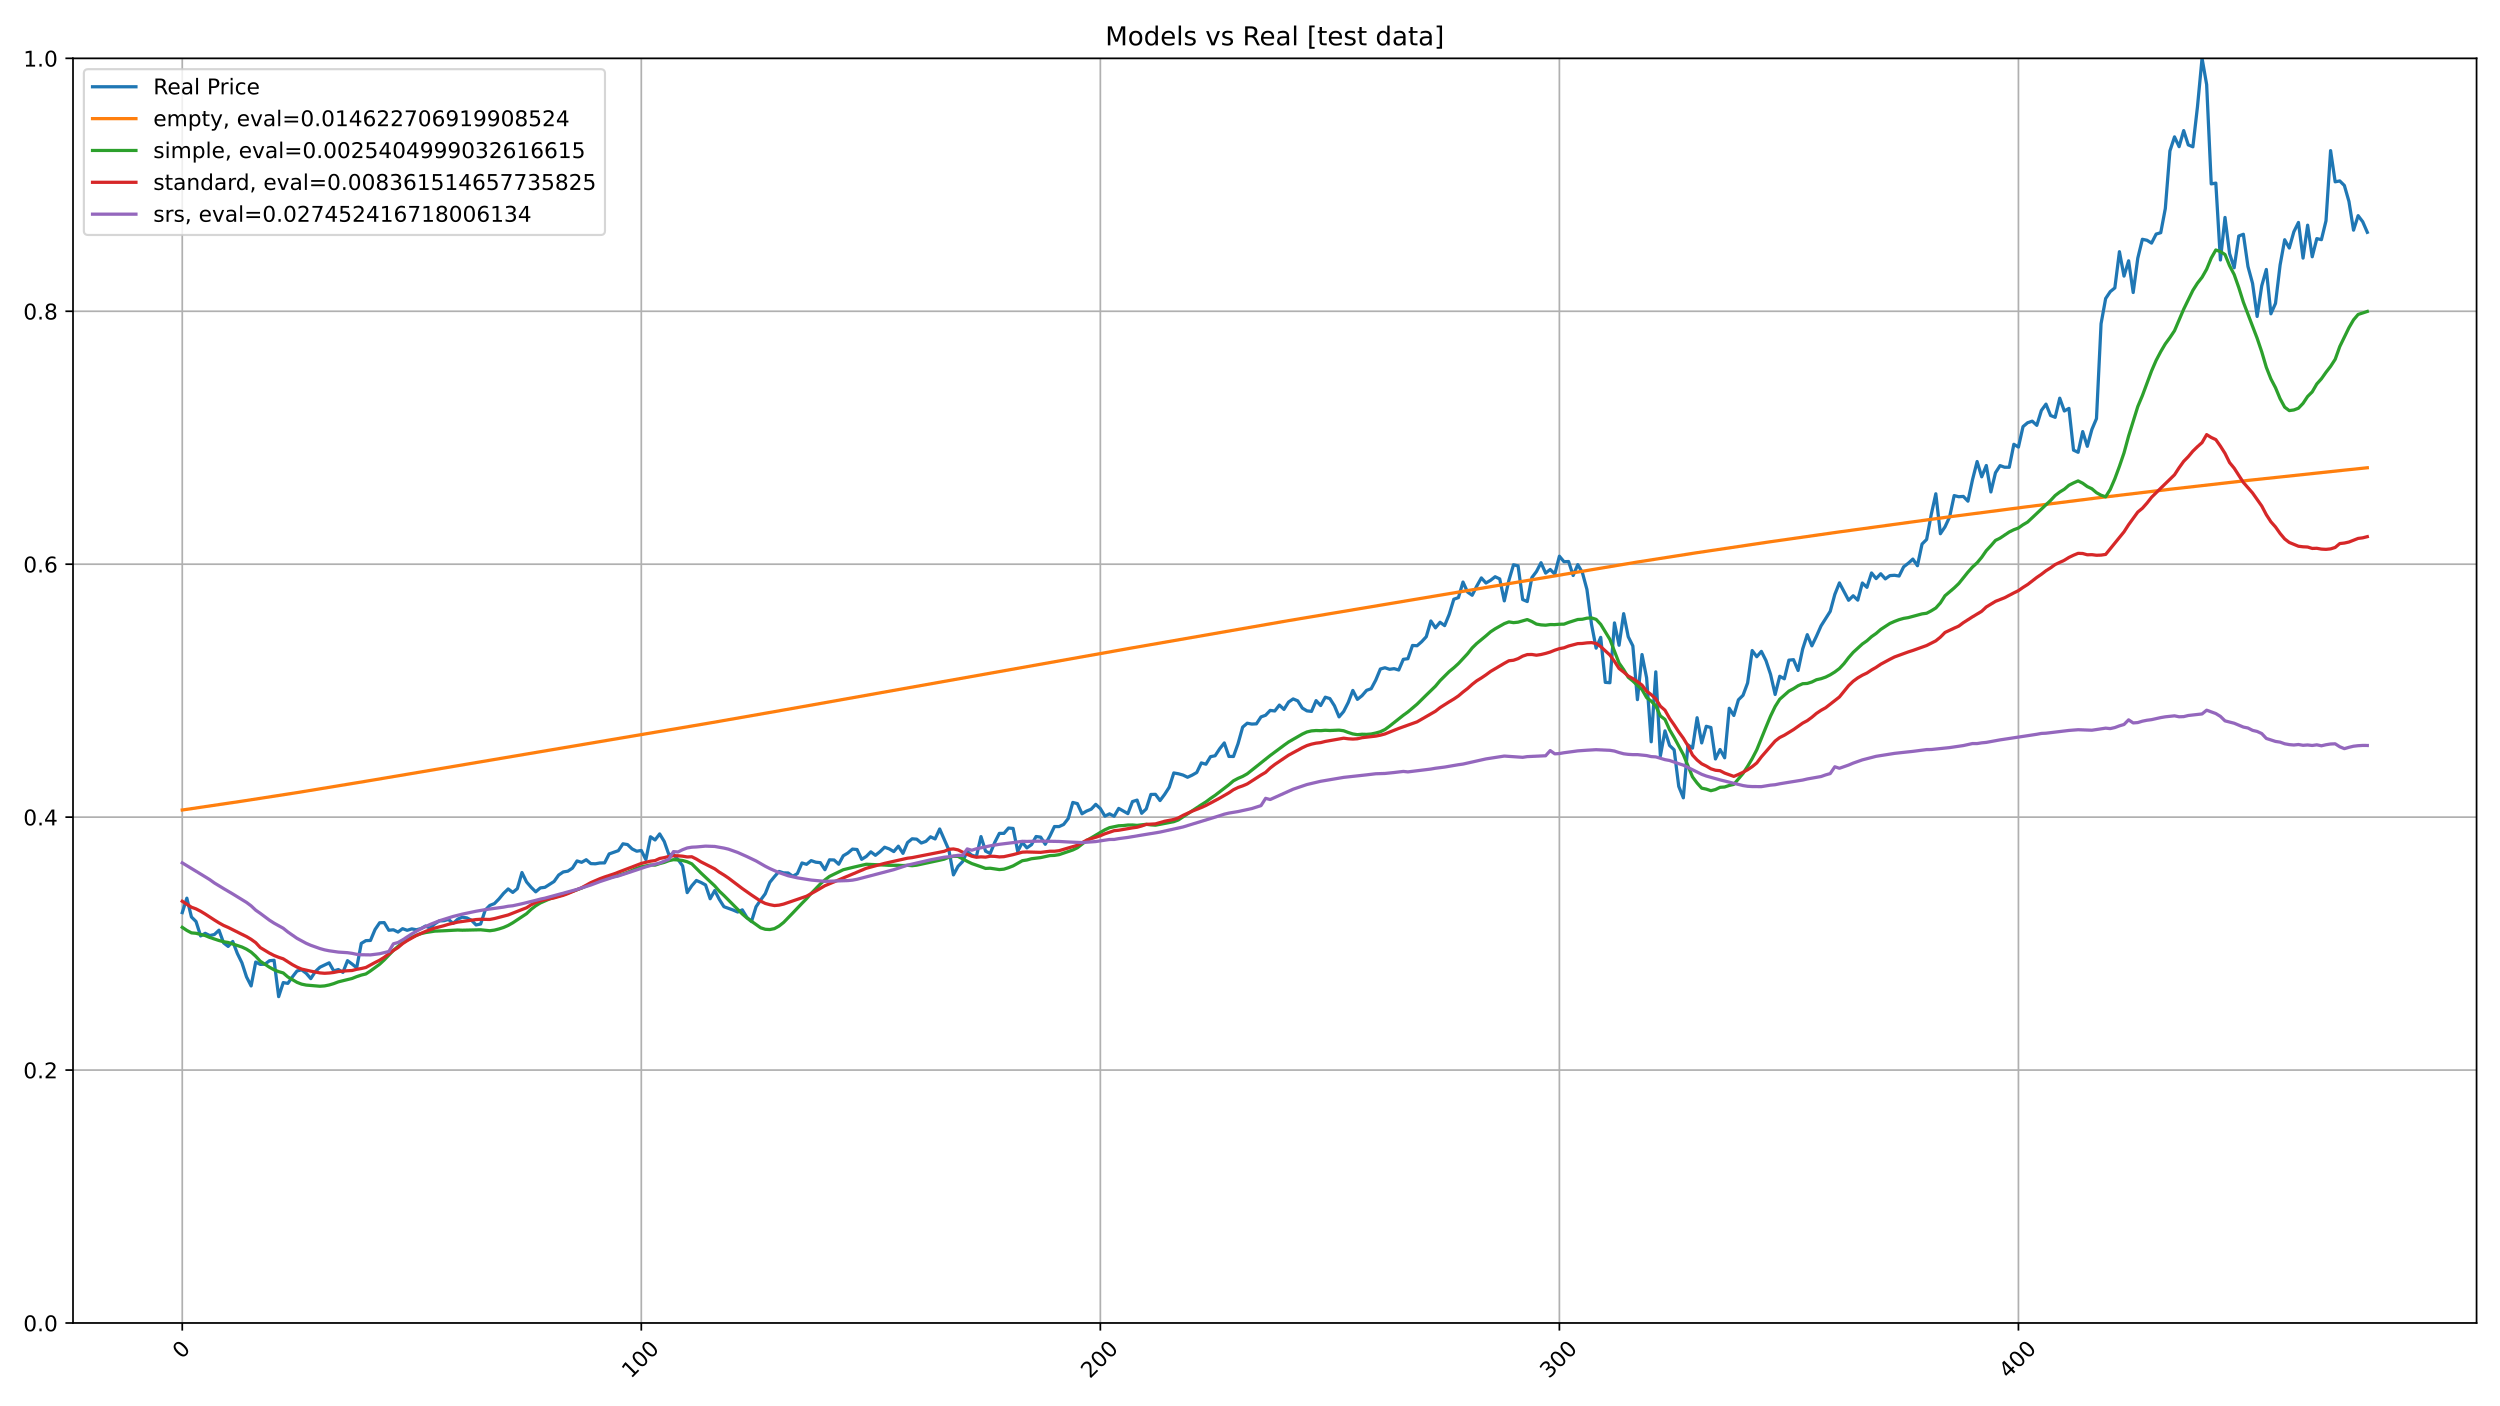 <?xml version="1.0" encoding="utf-8" standalone="no"?>
<!DOCTYPE svg PUBLIC "-//W3C//DTD SVG 1.1//EN"
  "http://www.w3.org/Graphics/SVG/1.1/DTD/svg11.dtd">
<!-- Created with matplotlib (https://matplotlib.org/) -->
<svg height="648pt" version="1.1" viewBox="0 0 1152 648" width="1152pt" xmlns="http://www.w3.org/2000/svg" xmlns:xlink="http://www.w3.org/1999/xlink">
 <defs>
  <style type="text/css">*{stroke-linecap:butt;stroke-linejoin:round;}</style>
 </defs>
 <g id="figure_1">
  <g id="patch_1">
   <path d="M 0 648 
L 1152 648 
L 1152 0 
L 0 0 
z
" style="fill:#ffffff;"/>
  </g>
  <g id="axes_1">
   <g id="patch_2">
    <path d="M 33.64 609.644 
L 1141.2 609.644 
L 1141.2 26.88 
L 33.64 26.88 
z
" style="fill:#ffffff;"/>
   </g>
   <g id="matplotlib.axis_1">
    <g id="xtick_1">
     <g id="line2d_1">
      <path clip-path="url(#p36139d2a3a)" d="M 83.984 609.644 
L 83.984 26.88 
" style="fill:none;stroke:#b0b0b0;stroke-linecap:square;stroke-width:0.8;"/>
     </g>
     <g id="line2d_2">
      <defs>
       <path d="M 0 0 
L 0 3.5 
" id="mf28c630f95" style="stroke:#000000;stroke-width:0.8;"/>
      </defs>
      <g>
       <use style="stroke:#000000;stroke-width:0.8;" x="83.984" xlink:href="#mf28c630f95" y="609.644"/>
      </g>
     </g>
     <g id="text_1">
      <!-- 0 -->
      <g transform="translate(83.685 626.516)rotate(-45)scale(0.1 -0.1)">
       <defs>
        <path d="M 31.781 66.406 
Q 24.172 66.406 20.328 58.906 
Q 16.5 51.422 16.5 36.375 
Q 16.5 21.391 20.328 13.891 
Q 24.172 6.391 31.781 6.391 
Q 39.453 6.391 43.281 13.891 
Q 47.125 21.391 47.125 36.375 
Q 47.125 51.422 43.281 58.906 
Q 39.453 66.406 31.781 66.406 
z
M 31.781 74.219 
Q 44.047 74.219 50.516 64.516 
Q 56.984 54.828 56.984 36.375 
Q 56.984 17.969 50.516 8.266 
Q 44.047 -1.422 31.781 -1.422 
Q 19.531 -1.422 13.062 8.266 
Q 6.594 17.969 6.594 36.375 
Q 6.594 54.828 13.062 64.516 
Q 19.531 74.219 31.781 74.219 
z
" id="DejaVuSans-48"/>
       </defs>
       <use xlink:href="#DejaVuSans-48"/>
      </g>
     </g>
    </g>
    <g id="xtick_2">
     <g id="line2d_3">
      <path clip-path="url(#p36139d2a3a)" d="M 295.512 609.644 
L 295.512 26.88 
" style="fill:none;stroke:#b0b0b0;stroke-linecap:square;stroke-width:0.8;"/>
     </g>
     <g id="line2d_4">
      <g>
       <use style="stroke:#000000;stroke-width:0.8;" x="295.512" xlink:href="#mf28c630f95" y="609.644"/>
      </g>
     </g>
     <g id="text_2">
      <!-- 100 -->
      <g transform="translate(290.714 635.514)rotate(-45)scale(0.1 -0.1)">
       <defs>
        <path d="M 12.406 8.297 
L 28.516 8.297 
L 28.516 63.922 
L 10.984 60.406 
L 10.984 69.391 
L 28.422 72.906 
L 38.281 72.906 
L 38.281 8.297 
L 54.391 8.297 
L 54.391 0 
L 12.406 0 
z
" id="DejaVuSans-49"/>
       </defs>
       <use xlink:href="#DejaVuSans-49"/>
       <use x="63.623" xlink:href="#DejaVuSans-48"/>
       <use x="127.246" xlink:href="#DejaVuSans-48"/>
      </g>
     </g>
    </g>
    <g id="xtick_3">
     <g id="line2d_5">
      <path clip-path="url(#p36139d2a3a)" d="M 507.039 609.644 
L 507.039 26.88 
" style="fill:none;stroke:#b0b0b0;stroke-linecap:square;stroke-width:0.8;"/>
     </g>
     <g id="line2d_6">
      <g>
       <use style="stroke:#000000;stroke-width:0.8;" x="507.039" xlink:href="#mf28c630f95" y="609.644"/>
      </g>
     </g>
     <g id="text_3">
      <!-- 200 -->
      <g transform="translate(502.242 635.514)rotate(-45)scale(0.1 -0.1)">
       <defs>
        <path d="M 19.188 8.297 
L 53.609 8.297 
L 53.609 0 
L 7.328 0 
L 7.328 8.297 
Q 12.938 14.109 22.625 23.891 
Q 32.328 33.688 34.812 36.531 
Q 39.547 41.844 41.422 45.531 
Q 43.312 49.219 43.312 52.781 
Q 43.312 58.594 39.234 62.25 
Q 35.156 65.922 28.609 65.922 
Q 23.969 65.922 18.812 64.312 
Q 13.672 62.703 7.812 59.422 
L 7.812 69.391 
Q 13.766 71.781 18.938 73 
Q 24.125 74.219 28.422 74.219 
Q 39.75 74.219 46.484 68.547 
Q 53.219 62.891 53.219 53.422 
Q 53.219 48.922 51.531 44.891 
Q 49.859 40.875 45.406 35.406 
Q 44.188 33.984 37.641 27.219 
Q 31.109 20.453 19.188 8.297 
z
" id="DejaVuSans-50"/>
       </defs>
       <use xlink:href="#DejaVuSans-50"/>
       <use x="63.623" xlink:href="#DejaVuSans-48"/>
       <use x="127.246" xlink:href="#DejaVuSans-48"/>
      </g>
     </g>
    </g>
    <g id="xtick_4">
     <g id="line2d_7">
      <path clip-path="url(#p36139d2a3a)" d="M 718.567 609.644 
L 718.567 26.88 
" style="fill:none;stroke:#b0b0b0;stroke-linecap:square;stroke-width:0.8;"/>
     </g>
     <g id="line2d_8">
      <g>
       <use style="stroke:#000000;stroke-width:0.8;" x="718.567" xlink:href="#mf28c630f95" y="609.644"/>
      </g>
     </g>
     <g id="text_4">
      <!-- 300 -->
      <g transform="translate(713.77 635.514)rotate(-45)scale(0.1 -0.1)">
       <defs>
        <path d="M 40.578 39.312 
Q 47.656 37.797 51.625 33 
Q 55.609 28.219 55.609 21.188 
Q 55.609 10.406 48.188 4.484 
Q 40.766 -1.422 27.094 -1.422 
Q 22.516 -1.422 17.656 -0.516 
Q 12.797 0.391 7.625 2.203 
L 7.625 11.719 
Q 11.719 9.328 16.594 8.109 
Q 21.484 6.891 26.812 6.891 
Q 36.078 6.891 40.938 10.547 
Q 45.797 14.203 45.797 21.188 
Q 45.797 27.641 41.281 31.266 
Q 36.766 34.906 28.719 34.906 
L 20.219 34.906 
L 20.219 43.016 
L 29.109 43.016 
Q 36.375 43.016 40.234 45.922 
Q 44.094 48.828 44.094 54.297 
Q 44.094 59.906 40.109 62.906 
Q 36.141 65.922 28.719 65.922 
Q 24.656 65.922 20.016 65.031 
Q 15.375 64.156 9.812 62.312 
L 9.812 71.094 
Q 15.438 72.656 20.344 73.438 
Q 25.25 74.219 29.594 74.219 
Q 40.828 74.219 47.359 69.109 
Q 53.906 64.016 53.906 55.328 
Q 53.906 49.266 50.438 45.094 
Q 46.969 40.922 40.578 39.312 
z
" id="DejaVuSans-51"/>
       </defs>
       <use xlink:href="#DejaVuSans-51"/>
       <use x="63.623" xlink:href="#DejaVuSans-48"/>
       <use x="127.246" xlink:href="#DejaVuSans-48"/>
      </g>
     </g>
    </g>
    <g id="xtick_5">
     <g id="line2d_9">
      <path clip-path="url(#p36139d2a3a)" d="M 930.095 609.644 
L 930.095 26.88 
" style="fill:none;stroke:#b0b0b0;stroke-linecap:square;stroke-width:0.8;"/>
     </g>
     <g id="line2d_10">
      <g>
       <use style="stroke:#000000;stroke-width:0.8;" x="930.095" xlink:href="#mf28c630f95" y="609.644"/>
      </g>
     </g>
     <g id="text_5">
      <!-- 400 -->
      <g transform="translate(925.298 635.514)rotate(-45)scale(0.1 -0.1)">
       <defs>
        <path d="M 37.797 64.312 
L 12.891 25.391 
L 37.797 25.391 
z
M 35.203 72.906 
L 47.609 72.906 
L 47.609 25.391 
L 58.016 25.391 
L 58.016 17.188 
L 47.609 17.188 
L 47.609 0 
L 37.797 0 
L 37.797 17.188 
L 4.891 17.188 
L 4.891 26.703 
z
" id="DejaVuSans-52"/>
       </defs>
       <use xlink:href="#DejaVuSans-52"/>
       <use x="63.623" xlink:href="#DejaVuSans-48"/>
       <use x="127.246" xlink:href="#DejaVuSans-48"/>
      </g>
     </g>
    </g>
   </g>
   <g id="matplotlib.axis_2">
    <g id="ytick_1">
     <g id="line2d_11">
      <path clip-path="url(#p36139d2a3a)" d="M 33.64 609.644 
L 1141.2 609.644 
" style="fill:none;stroke:#b0b0b0;stroke-linecap:square;stroke-width:0.8;"/>
     </g>
     <g id="line2d_12">
      <defs>
       <path d="M 0 0 
L -3.5 0 
" id="m9d4f69b11f" style="stroke:#000000;stroke-width:0.8;"/>
      </defs>
      <g>
       <use style="stroke:#000000;stroke-width:0.8;" x="33.64" xlink:href="#m9d4f69b11f" y="609.644"/>
      </g>
     </g>
     <g id="text_6">
      <!-- 0.0 -->
      <g transform="translate(10.737 613.444)scale(0.1 -0.1)">
       <defs>
        <path d="M 10.688 12.406 
L 21 12.406 
L 21 0 
L 10.688 0 
z
" id="DejaVuSans-46"/>
       </defs>
       <use xlink:href="#DejaVuSans-48"/>
       <use x="63.623" xlink:href="#DejaVuSans-46"/>
       <use x="95.41" xlink:href="#DejaVuSans-48"/>
      </g>
     </g>
    </g>
    <g id="ytick_2">
     <g id="line2d_13">
      <path clip-path="url(#p36139d2a3a)" d="M 33.64 493.092 
L 1141.2 493.092 
" style="fill:none;stroke:#b0b0b0;stroke-linecap:square;stroke-width:0.8;"/>
     </g>
     <g id="line2d_14">
      <g>
       <use style="stroke:#000000;stroke-width:0.8;" x="33.64" xlink:href="#m9d4f69b11f" y="493.092"/>
      </g>
     </g>
     <g id="text_7">
      <!-- 0.2 -->
      <g transform="translate(10.737 496.891)scale(0.1 -0.1)">
       <use xlink:href="#DejaVuSans-48"/>
       <use x="63.623" xlink:href="#DejaVuSans-46"/>
       <use x="95.41" xlink:href="#DejaVuSans-50"/>
      </g>
     </g>
    </g>
    <g id="ytick_3">
     <g id="line2d_15">
      <path clip-path="url(#p36139d2a3a)" d="M 33.64 376.539 
L 1141.2 376.539 
" style="fill:none;stroke:#b0b0b0;stroke-linecap:square;stroke-width:0.8;"/>
     </g>
     <g id="line2d_16">
      <g>
       <use style="stroke:#000000;stroke-width:0.8;" x="33.64" xlink:href="#m9d4f69b11f" y="376.539"/>
      </g>
     </g>
     <g id="text_8">
      <!-- 0.4 -->
      <g transform="translate(10.737 380.338)scale(0.1 -0.1)">
       <use xlink:href="#DejaVuSans-48"/>
       <use x="63.623" xlink:href="#DejaVuSans-46"/>
       <use x="95.41" xlink:href="#DejaVuSans-52"/>
      </g>
     </g>
    </g>
    <g id="ytick_4">
     <g id="line2d_17">
      <path clip-path="url(#p36139d2a3a)" d="M 33.64 259.986 
L 1141.2 259.986 
" style="fill:none;stroke:#b0b0b0;stroke-linecap:square;stroke-width:0.8;"/>
     </g>
     <g id="line2d_18">
      <g>
       <use style="stroke:#000000;stroke-width:0.8;" x="33.64" xlink:href="#m9d4f69b11f" y="259.986"/>
      </g>
     </g>
     <g id="text_9">
      <!-- 0.6 -->
      <g transform="translate(10.737 263.785)scale(0.1 -0.1)">
       <defs>
        <path d="M 33.016 40.375 
Q 26.375 40.375 22.484 35.828 
Q 18.609 31.297 18.609 23.391 
Q 18.609 15.531 22.484 10.953 
Q 26.375 6.391 33.016 6.391 
Q 39.656 6.391 43.531 10.953 
Q 47.406 15.531 47.406 23.391 
Q 47.406 31.297 43.531 35.828 
Q 39.656 40.375 33.016 40.375 
z
M 52.594 71.297 
L 52.594 62.312 
Q 48.875 64.062 45.094 64.984 
Q 41.312 65.922 37.594 65.922 
Q 27.828 65.922 22.672 59.328 
Q 17.531 52.734 16.797 39.406 
Q 19.672 43.656 24.016 45.922 
Q 28.375 48.188 33.594 48.188 
Q 44.578 48.188 50.953 41.516 
Q 57.328 34.859 57.328 23.391 
Q 57.328 12.156 50.688 5.359 
Q 44.047 -1.422 33.016 -1.422 
Q 20.359 -1.422 13.672 8.266 
Q 6.984 17.969 6.984 36.375 
Q 6.984 53.656 15.188 63.938 
Q 23.391 74.219 37.203 74.219 
Q 40.922 74.219 44.703 73.484 
Q 48.484 72.75 52.594 71.297 
z
" id="DejaVuSans-54"/>
       </defs>
       <use xlink:href="#DejaVuSans-48"/>
       <use x="63.623" xlink:href="#DejaVuSans-46"/>
       <use x="95.41" xlink:href="#DejaVuSans-54"/>
      </g>
     </g>
    </g>
    <g id="ytick_5">
     <g id="line2d_19">
      <path clip-path="url(#p36139d2a3a)" d="M 33.64 143.433 
L 1141.2 143.433 
" style="fill:none;stroke:#b0b0b0;stroke-linecap:square;stroke-width:0.8;"/>
     </g>
     <g id="line2d_20">
      <g>
       <use style="stroke:#000000;stroke-width:0.8;" x="33.64" xlink:href="#m9d4f69b11f" y="143.433"/>
      </g>
     </g>
     <g id="text_10">
      <!-- 0.8 -->
      <g transform="translate(10.737 147.232)scale(0.1 -0.1)">
       <defs>
        <path d="M 31.781 34.625 
Q 24.75 34.625 20.719 30.859 
Q 16.703 27.094 16.703 20.516 
Q 16.703 13.922 20.719 10.156 
Q 24.75 6.391 31.781 6.391 
Q 38.812 6.391 42.859 10.172 
Q 46.922 13.969 46.922 20.516 
Q 46.922 27.094 42.891 30.859 
Q 38.875 34.625 31.781 34.625 
z
M 21.922 38.812 
Q 15.578 40.375 12.031 44.719 
Q 8.5 49.078 8.5 55.328 
Q 8.5 64.062 14.719 69.141 
Q 20.953 74.219 31.781 74.219 
Q 42.672 74.219 48.875 69.141 
Q 55.078 64.062 55.078 55.328 
Q 55.078 49.078 51.531 44.719 
Q 48 40.375 41.703 38.812 
Q 48.828 37.156 52.797 32.312 
Q 56.781 27.484 56.781 20.516 
Q 56.781 9.906 50.312 4.234 
Q 43.844 -1.422 31.781 -1.422 
Q 19.734 -1.422 13.25 4.234 
Q 6.781 9.906 6.781 20.516 
Q 6.781 27.484 10.781 32.312 
Q 14.797 37.156 21.922 38.812 
z
M 18.312 54.391 
Q 18.312 48.734 21.844 45.562 
Q 25.391 42.391 31.781 42.391 
Q 38.141 42.391 41.719 45.562 
Q 45.312 48.734 45.312 54.391 
Q 45.312 60.062 41.719 63.234 
Q 38.141 66.406 31.781 66.406 
Q 25.391 66.406 21.844 63.234 
Q 18.312 60.062 18.312 54.391 
z
" id="DejaVuSans-56"/>
       </defs>
       <use xlink:href="#DejaVuSans-48"/>
       <use x="63.623" xlink:href="#DejaVuSans-46"/>
       <use x="95.41" xlink:href="#DejaVuSans-56"/>
      </g>
     </g>
    </g>
    <g id="ytick_6">
     <g id="line2d_21">
      <path clip-path="url(#p36139d2a3a)" d="M 33.64 26.88 
L 1141.2 26.88 
" style="fill:none;stroke:#b0b0b0;stroke-linecap:square;stroke-width:0.8;"/>
     </g>
     <g id="line2d_22">
      <g>
       <use style="stroke:#000000;stroke-width:0.8;" x="33.64" xlink:href="#m9d4f69b11f" y="26.88"/>
      </g>
     </g>
     <g id="text_11">
      <!-- 1.0 -->
      <g transform="translate(10.737 30.679)scale(0.1 -0.1)">
       <use xlink:href="#DejaVuSans-49"/>
       <use x="63.623" xlink:href="#DejaVuSans-46"/>
       <use x="95.41" xlink:href="#DejaVuSans-48"/>
      </g>
     </g>
    </g>
   </g>
   <g id="line2d_23">
    <path clip-path="url(#p36139d2a3a)" d="M 83.984 420.528 
L 86.099 413.889 
L 88.214 422.539 
L 90.329 424.635 
L 92.445 431.263 
L 94.56 430.082 
L 96.675 431.114 
L 98.791 430.614 
L 100.906 428.646 
L 103.021 434.466 
L 105.136 436.104 
L 107.252 433.838 
L 109.367 439.349 
L 111.482 443.669 
L 113.598 450.159 
L 115.713 454.308 
L 117.828 443.307 
L 119.943 444.392 
L 122.059 444.307 
L 124.174 442.701 
L 126.289 442.509 
L 128.404 459.245 
L 130.52 452.787 
L 132.635 453.138 
L 134.75 450.137 
L 136.866 447.414 
L 138.981 446.892 
L 141.096 448.499 
L 143.211 450.935 
L 145.327 447.669 
L 147.442 445.679 
L 151.673 443.679 
L 153.788 447.424 
L 155.903 446.765 
L 158.018 448.062 
L 160.134 442.679 
L 162.249 444.233 
L 164.364 445.956 
L 166.48 434.71 
L 168.595 433.444 
L 170.71 433.359 
L 172.825 428.327 
L 174.941 425.21 
L 177.056 425.146 
L 179.171 428.657 
L 181.286 428.444 
L 183.402 429.491 
L 185.517 427.931 
L 187.632 428.69 
L 189.748 428.027 
L 191.863 428.433 
L 193.978 427.888 
L 196.093 426.713 
L 198.209 427.749 
L 200.324 425.708 
L 202.439 424.362 
L 204.555 424.255 
L 206.67 423.678 
L 208.785 425.516 
L 210.9 423.571 
L 213.016 422.631 
L 215.131 422.973 
L 217.246 424.052 
L 219.361 426.211 
L 221.477 425.773 
L 223.592 419.372 
L 225.707 417.225 
L 227.823 416.37 
L 229.938 414.212 
L 232.053 411.658 
L 234.168 409.628 
L 236.284 411.22 
L 238.399 409.478 
L 240.514 402.073 
L 242.63 406.39 
L 244.745 408.859 
L 246.86 410.942 
L 248.975 409.147 
L 251.091 408.88 
L 255.321 406.187 
L 257.437 403.217 
L 259.552 401.796 
L 261.667 401.432 
L 263.782 400.033 
L 265.898 396.721 
L 268.013 397.361 
L 270.128 396.165 
L 272.243 397.949 
L 274.359 398.035 
L 276.474 397.65 
L 278.589 397.628 
L 280.705 393.483 
L 284.935 391.987 
L 287.05 388.835 
L 289.166 389.177 
L 291.281 391.186 
L 293.396 392.233 
L 295.512 391.902 
L 297.627 396.111 
L 299.742 385.587 
L 301.857 387.051 
L 303.973 384.273 
L 306.088 387.766 
L 308.203 393.772 
L 310.318 393.728 
L 312.434 396.058 
L 314.549 399.018 
L 316.664 411.31 
L 318.78 408.157 
L 320.895 405.732 
L 323.01 406.634 
L 325.125 407.792 
L 327.241 414.131 
L 329.356 410.367 
L 331.471 414.464 
L 333.587 417.811 
L 337.817 419.344 
L 339.932 420.257 
L 342.048 419.27 
L 344.163 422.734 
L 346.278 424.633 
L 348.393 417.832 
L 350.509 414.721 
L 352.624 411.847 
L 354.739 406.558 
L 356.855 403.952 
L 358.97 401.56 
L 361.085 402.225 
L 363.2 402.268 
L 365.316 403.78 
L 367.431 402.547 
L 369.546 397.655 
L 371.662 398.277 
L 373.777 396.572 
L 375.892 397.301 
L 378.007 397.516 
L 380.123 400.745 
L 382.238 396.207 
L 384.353 396.272 
L 386.469 398.224 
L 388.584 394.33 
L 390.699 393.064 
L 392.814 391.262 
L 394.93 391.455 
L 397.045 395.971 
L 399.16 394.663 
L 401.275 392.528 
L 403.391 394.116 
L 405.506 392.453 
L 407.621 390.404 
L 409.737 391.166 
L 411.852 392.399 
L 413.967 389.922 
L 416.082 393.215 
L 418.198 388.248 
L 420.313 386.511 
L 422.428 386.693 
L 424.544 388.463 
L 426.659 387.69 
L 428.774 385.609 
L 430.889 386.575 
L 433.005 382.005 
L 437.235 391.681 
L 439.35 403.137 
L 441.466 399.211 
L 443.581 397.022 
L 445.696 392.313 
L 447.812 394.105 
L 449.927 394.654 
L 452.042 385.512 
L 454.157 392.21 
L 456.273 393.297 
L 458.388 388.172 
L 460.503 384.026 
L 462.619 384.016 
L 464.734 381.561 
L 466.849 381.754 
L 468.964 392.328 
L 471.08 388.183 
L 473.195 390.691 
L 475.31 389.216 
L 477.425 385.469 
L 479.541 385.76 
L 481.656 389.033 
L 483.771 385.275 
L 485.887 380.872 
L 488.002 380.893 
L 490.117 379.913 
L 492.232 377.189 
L 494.348 369.77 
L 496.463 370.308 
L 498.578 374.982 
L 500.694 373.743 
L 502.809 372.882 
L 504.924 370.653 
L 507.039 372.602 
L 509.155 376.08 
L 511.27 375.014 
L 513.385 376.133 
L 515.501 372.526 
L 519.731 374.906 
L 521.846 369.361 
L 523.962 368.693 
L 526.077 374.755 
L 528.192 372.752 
L 530.307 366.087 
L 532.423 366.033 
L 534.538 368.898 
L 536.653 366.066 
L 538.769 362.771 
L 540.884 356.181 
L 542.999 356.547 
L 545.114 357.14 
L 547.23 358.162 
L 549.345 357.183 
L 551.46 355.966 
L 553.576 351.551 
L 555.691 352.143 
L 557.806 348.676 
L 559.921 348.245 
L 562.037 345.015 
L 564.152 342.355 
L 566.267 348.558 
L 568.382 348.59 
L 570.498 342.668 
L 572.613 335.066 
L 574.728 333.257 
L 576.844 333.655 
L 578.959 333.537 
L 581.074 330.349 
L 583.189 329.583 
L 585.305 327.358 
L 587.42 327.617 
L 589.535 324.906 
L 591.651 326.882 
L 593.766 323.513 
L 595.881 322.066 
L 597.996 322.941 
L 600.112 326.289 
L 602.227 327.563 
L 604.342 327.812 
L 606.458 322.854 
L 608.573 325.101 
L 610.688 321.267 
L 612.803 321.904 
L 614.919 325.241 
L 617.034 330.328 
L 619.149 327.855 
L 621.264 323.708 
L 623.38 318.167 
L 625.495 322.26 
L 627.61 320.576 
L 629.726 318.103 
L 631.841 317.357 
L 633.956 313.372 
L 636.071 308.286 
L 638.187 307.692 
L 640.302 308.415 
L 642.417 308.113 
L 644.533 308.739 
L 646.648 303.815 
L 648.763 303.523 
L 650.878 297.432 
L 652.994 297.551 
L 655.109 295.693 
L 657.224 293.393 
L 659.339 286.157 
L 661.455 289.31 
L 663.57 286.751 
L 665.685 288.274 
L 667.801 283.09 
L 669.916 276.135 
L 672.031 275.379 
L 674.146 268.219 
L 676.262 272.841 
L 678.377 274.288 
L 680.492 270.076 
L 682.608 266.307 
L 684.723 268.64 
L 686.838 267.42 
L 688.953 265.767 
L 691.069 266.761 
L 693.184 276.869 
L 695.299 267.431 
L 697.414 260.249 
L 699.53 260.756 
L 701.645 276.265 
L 703.76 277.183 
L 705.876 266.178 
L 707.991 263.37 
L 710.106 259.309 
L 712.221 264.072 
L 714.337 262.426 
L 716.452 264.527 
L 718.567 256.31 
L 720.683 258.832 
L 722.798 258.745 
L 724.913 265.187 
L 727.028 260.186 
L 729.144 263.779 
L 731.259 271.628 
L 733.374 287.726 
L 735.49 298.66 
L 737.605 293.712 
L 739.72 314.422 
L 741.835 314.595 
L 743.951 287.044 
L 746.066 297.317 
L 748.181 282.789 
L 750.296 293.42 
L 752.412 297.632 
L 754.527 322.379 
L 756.642 301.626 
L 758.758 312.354 
L 760.873 341.8 
L 762.988 309.605 
L 765.103 348.317 
L 767.219 336.788 
L 769.334 343.489 
L 771.449 345.535 
L 773.565 362.358 
L 775.68 367.63 
L 777.795 343.261 
L 779.91 344.734 
L 782.026 330.747 
L 784.141 342.33 
L 786.256 334.677 
L 788.371 335.24 
L 790.487 349.724 
L 792.602 345.372 
L 794.717 349.183 
L 796.833 326.384 
L 798.948 329.675 
L 801.063 322.487 
L 803.178 320.408 
L 805.294 314.714 
L 807.409 299.775 
L 809.524 302.611 
L 811.64 300.164 
L 813.755 304.376 
L 815.87 310.73 
L 817.985 319.997 
L 820.101 311.629 
L 822.216 312.787 
L 824.331 304.192 
L 826.447 303.975 
L 828.562 308.944 
L 830.677 299.039 
L 832.792 292.468 
L 834.908 297.588 
L 837.023 293.16 
L 839.138 288.397 
L 843.369 281.707 
L 845.484 273.902 
L 847.599 268.605 
L 851.83 276.593 
L 853.945 274.542 
L 856.06 276.528 
L 858.176 268.659 
L 860.291 270.635 
L 862.406 264.024 
L 864.522 266.608 
L 866.637 264.393 
L 868.752 266.738 
L 870.867 265.24 
L 872.983 265.088 
L 875.098 265.424 
L 877.213 261.18 
L 879.328 259.563 
L 881.444 257.631 
L 883.559 260.67 
L 885.674 250.706 
L 887.79 248.578 
L 889.905 237.149 
L 892.02 227.543 
L 894.135 245.93 
L 896.251 242.782 
L 898.366 238.234 
L 900.481 228.368 
L 902.597 228.9 
L 904.712 228.748 
L 906.827 230.929 
L 908.942 220.998 
L 911.058 212.683 
L 913.173 219.706 
L 915.288 214.518 
L 917.403 226.685 
L 919.519 217.839 
L 921.634 214.562 
L 923.749 215.31 
L 925.865 215.31 
L 927.98 204.738 
L 930.095 205.997 
L 932.21 196.576 
L 934.326 194.796 
L 936.441 194.068 
L 938.556 195.99 
L 940.672 189.13 
L 942.787 186.232 
L 944.902 191.453 
L 947.017 192.299 
L 949.133 183.485 
L 951.248 189.379 
L 953.363 188.196 
L 955.479 207.419 
L 957.594 208.418 
L 959.709 198.888 
L 961.824 205.65 
L 963.94 197.889 
L 966.055 192.896 
L 968.17 149.175 
L 970.285 137.55 
L 972.401 134.392 
L 974.516 132.666 
L 976.631 115.994 
L 978.747 127.217 
L 980.862 120.192 
L 982.977 134.775 
L 985.092 118.963 
L 987.208 110.264 
L 989.323 110.71 
L 991.438 112.015 
L 993.554 107.861 
L 995.669 107.23 
L 997.784 96.062 
L 999.899 69.551 
L 1002.015 63.081 
L 1004.13 67.572 
L 1006.245 60.188 
L 1008.36 66.767 
L 1010.476 67.648 
L 1012.591 49.238 
L 1014.706 26.88 
L 1016.822 38.972 
L 1018.937 84.731 
L 1021.052 84.383 
L 1023.167 119.79 
L 1025.283 100.216 
L 1027.398 116.876 
L 1029.513 123.357 
L 1031.629 108.763 
L 1033.744 107.959 
L 1035.859 122.791 
L 1037.974 130.577 
L 1040.09 145.801 
L 1042.205 131.708 
L 1044.32 124.183 
L 1046.436 144.583 
L 1048.551 139.799 
L 1050.666 122.139 
L 1052.781 110.482 
L 1054.897 114.266 
L 1057.012 106.784 
L 1059.127 102.522 
L 1061.242 118.92 
L 1063.358 103.783 
L 1065.473 118.311 
L 1067.588 109.96 
L 1069.704 110.438 
L 1071.819 101.739 
L 1073.934 69.42 
L 1076.049 83.774 
L 1078.165 83.383 
L 1080.28 85.471 
L 1082.395 92.822 
L 1084.511 106.045 
L 1086.626 99.39 
L 1088.741 102.174 
L 1090.856 107.045 
L 1090.856 107.045 
" style="fill:none;stroke:#1f77b4;stroke-linecap:square;stroke-width:1.5;"/>
   </g>
   <g id="line2d_24">
    <path clip-path="url(#p36139d2a3a)" d="M 83.984 373.247 
L 111.482 369.182 
L 136.866 365.229 
L 168.595 359.999 
L 327.241 333.114 
L 361.085 327.176 
L 521.846 298.521 
L 593.766 285.975 
L 754.527 258.976 
L 782.026 254.668 
L 815.87 249.624 
L 847.599 245.099 
L 898.366 238.139 
L 932.21 233.748 
L 966.055 229.483 
L 999.899 225.45 
L 1035.859 221.373 
L 1080.28 216.642 
L 1090.856 215.547 
L 1090.856 215.547 
" style="fill:none;stroke:#ff7f0e;stroke-linecap:square;stroke-width:1.5;"/>
   </g>
   <g id="line2d_25">
    <path clip-path="url(#p36139d2a3a)" d="M 83.984 427.315 
L 86.099 428.742 
L 88.214 429.865 
L 90.329 430.064 
L 94.56 431.106 
L 96.675 431.986 
L 100.906 433.388 
L 103.021 433.966 
L 105.136 434.288 
L 111.482 436.387 
L 113.598 437.38 
L 115.713 438.726 
L 117.828 440.634 
L 119.943 442.942 
L 124.174 445.706 
L 126.289 446.877 
L 128.404 447.721 
L 130.52 448.337 
L 132.635 450.174 
L 136.866 452.664 
L 138.981 453.492 
L 141.096 453.926 
L 147.442 454.461 
L 149.557 454.306 
L 151.673 453.878 
L 153.788 453.247 
L 155.903 452.441 
L 162.249 450.872 
L 164.364 450.028 
L 166.48 449.32 
L 168.595 448.801 
L 170.71 447.402 
L 174.941 444.31 
L 177.056 442.341 
L 181.286 437.92 
L 183.402 436.113 
L 185.517 434.475 
L 189.748 431.923 
L 191.863 430.992 
L 193.978 430.233 
L 196.093 429.726 
L 200.324 429.071 
L 204.555 428.891 
L 210.9 428.56 
L 213.016 428.644 
L 221.477 428.447 
L 225.707 428.886 
L 227.823 428.591 
L 229.938 428.055 
L 232.053 427.37 
L 234.168 426.439 
L 236.284 425.233 
L 242.63 421.034 
L 244.745 419.018 
L 246.86 417.393 
L 248.975 416.084 
L 253.206 414.233 
L 257.437 412.864 
L 259.552 412.253 
L 268.013 409.223 
L 272.243 407.322 
L 274.359 406.375 
L 278.589 405.052 
L 284.935 403.408 
L 289.166 401.983 
L 293.396 400.139 
L 295.512 399.471 
L 299.742 398.579 
L 301.857 398.652 
L 303.973 397.946 
L 306.088 397.387 
L 308.203 396.604 
L 310.318 396.138 
L 312.434 396.261 
L 314.549 396.516 
L 316.664 397.101 
L 318.78 398.062 
L 323.01 402.287 
L 329.356 408.227 
L 331.471 410.651 
L 333.587 412.64 
L 342.048 421.162 
L 344.163 422.999 
L 350.509 427.532 
L 352.624 428.21 
L 354.739 428.337 
L 356.855 427.913 
L 358.97 426.744 
L 361.085 425.065 
L 365.316 420.706 
L 369.546 416.259 
L 371.662 414.118 
L 373.777 411.707 
L 378.007 407.334 
L 380.123 405.452 
L 382.238 403.84 
L 388.584 400.773 
L 392.814 399.724 
L 399.16 398.249 
L 407.621 398.625 
L 409.737 398.747 
L 413.967 398.729 
L 416.082 398.844 
L 418.198 398.746 
L 420.313 398.917 
L 422.428 398.665 
L 433.005 396.387 
L 435.12 395.895 
L 437.235 395.028 
L 439.35 394.593 
L 441.466 394.637 
L 445.696 396.896 
L 447.812 397.931 
L 452.042 399.396 
L 454.157 400.17 
L 456.273 400.075 
L 460.503 400.707 
L 462.619 400.504 
L 464.734 399.825 
L 466.849 398.998 
L 471.08 396.618 
L 473.195 396.283 
L 475.31 395.705 
L 479.541 395.183 
L 483.771 394.26 
L 485.887 394.167 
L 488.002 393.828 
L 494.348 391.67 
L 496.463 390.66 
L 500.694 387.336 
L 509.155 382.351 
L 511.27 381.388 
L 515.501 380.516 
L 517.616 380.421 
L 519.731 380.179 
L 521.846 380.155 
L 523.962 380.331 
L 528.192 379.841 
L 530.307 380.105 
L 532.423 380.252 
L 540.884 378.628 
L 542.999 377.824 
L 553.576 370.834 
L 555.691 369.515 
L 557.806 367.924 
L 559.921 366.481 
L 566.267 361.607 
L 568.382 359.799 
L 570.498 358.672 
L 572.613 357.766 
L 574.728 356.569 
L 585.305 348.142 
L 591.651 343.427 
L 593.766 341.909 
L 597.996 339.476 
L 600.112 338.26 
L 602.227 337.287 
L 604.342 336.792 
L 606.458 336.624 
L 608.573 336.694 
L 610.688 336.506 
L 612.803 336.622 
L 617.034 336.441 
L 619.149 336.726 
L 621.264 337.524 
L 623.38 338.195 
L 625.495 338.535 
L 627.61 338.338 
L 629.726 338.395 
L 631.841 338.228 
L 633.956 337.775 
L 636.071 337.18 
L 638.187 336.164 
L 640.302 334.614 
L 646.648 329.586 
L 648.763 328.06 
L 652.994 324.476 
L 657.224 320.302 
L 661.455 316.199 
L 663.57 313.666 
L 667.801 309.453 
L 669.916 307.713 
L 672.031 305.775 
L 676.262 301.238 
L 678.377 298.575 
L 680.492 296.497 
L 684.723 293.006 
L 686.838 291.155 
L 688.953 289.756 
L 693.184 287.372 
L 695.299 286.563 
L 697.414 286.909 
L 699.53 286.703 
L 703.76 285.489 
L 705.876 286.395 
L 707.991 287.575 
L 710.106 287.948 
L 712.221 288.091 
L 714.337 287.798 
L 716.452 287.825 
L 718.567 287.645 
L 720.683 287.608 
L 722.798 286.806 
L 727.028 285.463 
L 729.144 285.349 
L 731.259 284.855 
L 733.374 284.737 
L 735.49 285.407 
L 737.605 287.69 
L 741.835 294.622 
L 746.066 305.55 
L 748.181 308.576 
L 750.296 312.097 
L 752.412 313.806 
L 754.527 315.853 
L 756.642 317.74 
L 758.758 321.435 
L 760.873 323.072 
L 762.988 325.315 
L 765.103 329.889 
L 767.219 331.517 
L 769.334 336.262 
L 771.449 339.849 
L 775.68 347.674 
L 779.91 357.987 
L 782.026 360.821 
L 784.141 363.18 
L 786.256 363.629 
L 788.371 364.351 
L 790.487 363.815 
L 792.602 362.797 
L 794.717 362.643 
L 796.833 361.936 
L 798.948 361.452 
L 803.178 356.401 
L 805.294 353.124 
L 807.409 349.566 
L 809.524 345.492 
L 813.755 335.075 
L 815.87 329.97 
L 817.985 325.565 
L 820.101 322.213 
L 824.331 318.461 
L 826.447 317.334 
L 828.562 315.994 
L 830.677 315.059 
L 832.792 314.928 
L 834.908 314.264 
L 837.023 313.222 
L 839.138 312.746 
L 841.253 312.008 
L 843.369 310.95 
L 845.484 309.645 
L 847.599 308.058 
L 849.715 305.796 
L 851.83 303.042 
L 853.945 300.615 
L 858.176 296.748 
L 860.291 295.27 
L 862.406 293.368 
L 864.522 291.892 
L 866.637 290.048 
L 870.867 287.286 
L 872.983 286.349 
L 875.098 285.542 
L 877.213 284.948 
L 879.328 284.597 
L 885.674 282.877 
L 887.79 282.584 
L 889.905 281.476 
L 892.02 280.174 
L 894.135 277.825 
L 896.251 274.524 
L 900.481 270.931 
L 902.597 268.894 
L 906.827 263.638 
L 908.942 261.269 
L 911.058 259.333 
L 913.173 256.788 
L 915.288 253.725 
L 917.403 251.47 
L 919.519 249.021 
L 921.634 247.975 
L 925.865 245.136 
L 927.98 244.095 
L 930.095 243.308 
L 932.21 241.806 
L 934.326 240.561 
L 944.902 230.607 
L 947.017 228.346 
L 949.133 226.727 
L 951.248 225.426 
L 953.363 223.604 
L 955.479 222.535 
L 957.594 221.599 
L 959.709 222.673 
L 961.824 224.208 
L 963.94 225.222 
L 966.055 227.024 
L 968.17 228.208 
L 970.285 228.925 
L 972.401 225.522 
L 974.516 220.612 
L 976.631 214.888 
L 978.747 208.692 
L 980.862 200.934 
L 985.092 187.345 
L 987.208 182.294 
L 991.438 170.933 
L 993.554 166.048 
L 995.669 162.035 
L 997.784 158.445 
L 999.899 155.56 
L 1002.015 152.388 
L 1006.245 142.469 
L 1010.476 133.794 
L 1012.591 130.466 
L 1014.706 127.776 
L 1016.822 124.062 
L 1018.937 118.902 
L 1021.052 115.198 
L 1023.167 115.936 
L 1025.283 117.271 
L 1027.398 122.47 
L 1029.513 126.527 
L 1031.629 132.514 
L 1033.744 139.249 
L 1040.09 155.865 
L 1042.205 162.121 
L 1044.32 169.267 
L 1046.436 174.619 
L 1048.551 178.646 
L 1050.666 183.722 
L 1052.781 187.618 
L 1054.897 189.204 
L 1057.012 188.912 
L 1059.127 188.093 
L 1061.242 185.87 
L 1063.358 182.688 
L 1065.473 180.558 
L 1067.588 176.916 
L 1069.704 174.548 
L 1071.819 171.554 
L 1073.934 168.823 
L 1076.049 165.569 
L 1078.165 159.688 
L 1082.395 150.998 
L 1084.511 147.371 
L 1086.626 144.902 
L 1090.856 143.512 
L 1090.856 143.512 
" style="fill:none;stroke:#2ca02c;stroke-linecap:square;stroke-width:1.5;"/>
   </g>
   <g id="line2d_26">
    <path clip-path="url(#p36139d2a3a)" d="M 83.984 415.304 
L 88.214 418.043 
L 90.329 418.813 
L 92.445 419.899 
L 94.56 421.183 
L 98.791 423.942 
L 100.906 425.253 
L 103.021 426.431 
L 105.136 427.36 
L 111.482 430.539 
L 113.598 431.574 
L 115.713 432.838 
L 117.828 434.359 
L 119.943 436.647 
L 124.174 439.206 
L 126.289 440.282 
L 128.404 441.127 
L 130.52 441.828 
L 134.75 444.513 
L 136.866 445.651 
L 138.981 446.546 
L 143.211 447.511 
L 147.442 448.316 
L 149.557 448.486 
L 151.673 448.366 
L 153.788 448.112 
L 155.903 447.679 
L 160.134 447.32 
L 162.249 447.208 
L 164.364 446.657 
L 166.48 446.293 
L 168.595 445.811 
L 172.825 443.518 
L 174.941 442.454 
L 177.056 441.13 
L 181.286 437.972 
L 183.402 436.638 
L 185.517 434.82 
L 187.632 433.439 
L 191.863 431.06 
L 196.093 429.172 
L 200.324 427.654 
L 204.555 426.562 
L 206.67 425.909 
L 210.9 424.914 
L 219.361 423.737 
L 221.477 423.594 
L 225.707 423.688 
L 227.823 423.278 
L 234.168 421.616 
L 240.514 419.111 
L 242.63 418.306 
L 244.745 416.916 
L 246.86 415.872 
L 248.975 415.168 
L 251.091 414.588 
L 255.321 413.747 
L 259.552 412.556 
L 261.667 411.779 
L 268.013 409.064 
L 272.243 406.718 
L 276.474 404.895 
L 278.589 404.111 
L 282.82 402.72 
L 295.512 397.873 
L 299.742 396.836 
L 301.857 396.556 
L 303.973 395.594 
L 306.088 395.189 
L 308.203 394.65 
L 310.318 394.335 
L 312.434 394.35 
L 314.549 394.529 
L 316.664 394.88 
L 318.78 394.797 
L 320.895 395.852 
L 323.01 397.142 
L 329.356 400.361 
L 331.471 401.908 
L 333.587 403.197 
L 335.702 404.628 
L 342.048 409.444 
L 346.278 412.406 
L 350.509 415.236 
L 352.624 416.296 
L 354.739 416.879 
L 356.855 417.283 
L 358.97 417.091 
L 361.085 416.605 
L 371.662 412.972 
L 375.892 410.609 
L 380.123 408.134 
L 399.16 400.113 
L 407.621 397.835 
L 418.198 395.453 
L 420.313 395.19 
L 435.12 392.276 
L 437.235 391.366 
L 439.35 391.194 
L 441.466 391.619 
L 445.696 393.716 
L 447.812 394.556 
L 449.927 395.018 
L 452.042 394.833 
L 454.157 394.967 
L 456.273 394.538 
L 458.388 394.62 
L 460.503 394.861 
L 462.619 394.749 
L 466.849 393.814 
L 471.08 392.678 
L 473.195 392.588 
L 479.541 392.766 
L 483.771 392.251 
L 485.887 392.253 
L 488.002 391.998 
L 496.463 389.502 
L 500.694 387.158 
L 502.809 386.424 
L 504.924 385.813 
L 507.039 385.082 
L 509.155 384.197 
L 513.385 382.783 
L 515.501 382.575 
L 521.846 381.475 
L 523.962 381.187 
L 526.077 380.609 
L 528.192 379.887 
L 532.423 379.645 
L 536.653 378.424 
L 540.884 377.603 
L 542.999 376.891 
L 545.114 375.731 
L 549.345 373.787 
L 553.576 372.108 
L 555.691 371.156 
L 562.037 367.773 
L 566.267 365.331 
L 568.382 363.905 
L 570.498 362.868 
L 572.613 362.138 
L 574.728 361.233 
L 581.074 357.141 
L 583.189 355.91 
L 585.305 353.905 
L 587.42 352.273 
L 593.766 347.989 
L 600.112 344.542 
L 602.227 343.56 
L 604.342 342.898 
L 606.458 342.442 
L 608.573 342.194 
L 610.688 341.65 
L 619.149 340.156 
L 621.264 340.43 
L 623.38 340.562 
L 625.495 340.424 
L 627.61 339.928 
L 633.956 339.196 
L 636.071 338.77 
L 638.187 338.208 
L 644.533 335.662 
L 652.994 332.624 
L 661.455 327.743 
L 663.57 326.073 
L 667.801 323.384 
L 669.916 322.125 
L 672.031 320.692 
L 674.146 318.893 
L 676.262 317.261 
L 678.377 315.358 
L 680.492 313.706 
L 682.608 312.407 
L 684.723 310.976 
L 686.838 309.409 
L 693.184 305.654 
L 695.299 304.486 
L 697.414 304.244 
L 699.53 303.505 
L 701.645 302.35 
L 703.76 301.636 
L 705.876 301.58 
L 707.991 301.92 
L 710.106 301.598 
L 712.221 301.09 
L 714.337 300.462 
L 716.452 299.602 
L 718.567 298.903 
L 720.683 298.506 
L 722.798 297.686 
L 727.028 296.585 
L 729.144 296.498 
L 731.259 296.235 
L 733.374 296.12 
L 735.49 296.489 
L 737.605 297.967 
L 741.835 301.836 
L 743.951 304.751 
L 746.066 308.041 
L 748.181 309.667 
L 750.296 311.521 
L 752.412 312.687 
L 754.527 314.103 
L 756.642 315.704 
L 758.758 318.499 
L 760.873 320.085 
L 762.988 322.056 
L 765.103 325.407 
L 767.219 327.26 
L 769.334 331.01 
L 771.449 334.023 
L 773.565 337.255 
L 775.68 340.161 
L 777.795 343.632 
L 779.91 347.923 
L 782.026 350.215 
L 784.141 351.96 
L 786.256 353.005 
L 788.371 354.263 
L 790.487 354.929 
L 792.602 355.142 
L 794.717 356.238 
L 798.948 357.758 
L 801.063 356.878 
L 803.178 355.87 
L 805.294 354.693 
L 807.409 353.273 
L 809.524 351.566 
L 811.64 348.757 
L 817.985 341.477 
L 820.101 339.844 
L 822.216 338.795 
L 826.447 336.196 
L 830.677 333.207 
L 832.792 332.078 
L 834.908 330.515 
L 837.023 328.729 
L 839.138 327.31 
L 841.253 326.136 
L 847.599 321.171 
L 851.83 315.962 
L 853.945 313.922 
L 856.06 312.372 
L 858.176 311.133 
L 860.291 310.128 
L 862.406 308.723 
L 864.522 307.505 
L 866.637 306.075 
L 870.867 303.795 
L 872.983 302.728 
L 879.328 300.407 
L 881.444 299.735 
L 887.79 297.456 
L 892.02 295.302 
L 894.135 293.59 
L 896.251 291.441 
L 900.481 289.451 
L 902.597 288.501 
L 904.712 286.922 
L 908.942 284.219 
L 913.173 281.674 
L 915.288 279.675 
L 919.519 277.102 
L 923.749 275.428 
L 927.98 273.203 
L 930.095 272.164 
L 932.21 270.682 
L 934.326 269.347 
L 938.556 266.077 
L 940.672 264.63 
L 942.787 263 
L 944.902 261.67 
L 947.017 260.14 
L 951.248 258.165 
L 953.363 256.862 
L 955.479 255.843 
L 957.594 254.975 
L 959.709 255.06 
L 961.824 255.65 
L 963.94 255.59 
L 966.055 255.863 
L 968.17 255.791 
L 970.285 255.474 
L 978.747 245.066 
L 980.862 241.78 
L 985.092 235.957 
L 987.208 234.215 
L 989.323 231.831 
L 991.438 229.139 
L 995.669 224.952 
L 1002.015 218.781 
L 1004.13 215.536 
L 1006.245 212.584 
L 1008.36 210.415 
L 1010.476 207.884 
L 1012.591 205.819 
L 1014.706 203.941 
L 1016.822 200.275 
L 1018.937 201.589 
L 1021.052 202.572 
L 1023.167 205.582 
L 1025.283 208.919 
L 1027.398 213.175 
L 1029.513 215.745 
L 1033.744 222.316 
L 1037.974 227.155 
L 1042.205 233.152 
L 1044.32 237.174 
L 1046.436 240.435 
L 1048.551 242.82 
L 1050.666 245.811 
L 1052.781 248.335 
L 1054.897 249.967 
L 1059.127 251.705 
L 1061.242 251.963 
L 1063.358 252.07 
L 1065.473 252.717 
L 1067.588 252.653 
L 1069.704 253.028 
L 1071.819 253.142 
L 1073.934 252.923 
L 1076.049 252.267 
L 1078.165 250.479 
L 1080.28 250.238 
L 1082.395 249.767 
L 1086.626 248.108 
L 1088.741 247.829 
L 1090.856 247.289 
L 1090.856 247.289 
" style="fill:none;stroke:#d62728;stroke-linecap:square;stroke-width:1.5;"/>
   </g>
   <g id="line2d_27">
    <path clip-path="url(#p36139d2a3a)" d="M 83.984 397.607 
L 94.56 404.037 
L 96.675 405.348 
L 98.791 406.866 
L 103.021 409.441 
L 107.252 411.932 
L 113.598 415.833 
L 115.713 417.413 
L 117.828 419.402 
L 119.943 420.876 
L 124.174 424.027 
L 126.289 425.383 
L 130.52 427.737 
L 132.635 429.446 
L 136.866 432.388 
L 141.096 434.678 
L 143.211 435.598 
L 147.442 437.101 
L 149.557 437.689 
L 151.673 438.117 
L 155.903 438.722 
L 160.134 438.997 
L 162.249 439.309 
L 164.364 439.752 
L 166.48 439.946 
L 170.71 440.011 
L 174.941 439.485 
L 179.171 438.442 
L 181.286 434.907 
L 183.402 434.308 
L 185.517 433.099 
L 189.748 430.331 
L 193.978 427.942 
L 198.209 425.987 
L 202.439 424.296 
L 208.785 422.305 
L 213.016 421.232 
L 219.361 419.902 
L 223.592 419.164 
L 232.053 418 
L 234.168 417.599 
L 236.284 417.373 
L 240.514 416.448 
L 246.86 414.876 
L 248.975 414.31 
L 251.091 413.871 
L 265.898 409.837 
L 272.243 407.825 
L 276.474 406.226 
L 282.82 404.13 
L 284.935 403.646 
L 293.396 400.845 
L 297.627 399.423 
L 301.857 398.24 
L 303.973 397.69 
L 308.203 395.972 
L 310.318 392.435 
L 312.434 392.583 
L 314.549 391.54 
L 316.664 390.738 
L 318.78 390.389 
L 320.895 390.283 
L 325.125 389.896 
L 329.356 390.045 
L 333.587 390.8 
L 335.702 391.299 
L 339.932 392.809 
L 344.163 394.701 
L 348.393 396.722 
L 352.624 399.158 
L 354.739 400.235 
L 358.97 402.099 
L 363.2 403.552 
L 367.431 404.51 
L 371.662 405.195 
L 373.777 405.531 
L 380.123 406.129 
L 388.584 405.844 
L 390.699 405.772 
L 392.814 405.569 
L 394.93 405.174 
L 411.852 400.746 
L 418.198 398.658 
L 428.774 396.213 
L 435.12 394.991 
L 437.235 394.802 
L 441.466 394.137 
L 443.581 394.17 
L 445.696 391.185 
L 447.812 391.783 
L 449.927 391.114 
L 456.273 389.764 
L 460.503 389.056 
L 466.849 388.278 
L 471.08 387.678 
L 473.195 387.731 
L 479.541 387.586 
L 488.002 387.741 
L 492.232 387.98 
L 498.578 388.259 
L 504.924 387.786 
L 511.27 386.831 
L 513.385 386.817 
L 515.501 386.444 
L 519.731 385.881 
L 526.077 384.815 
L 534.538 383.42 
L 545.114 381.071 
L 562.037 375.874 
L 564.152 375.17 
L 566.267 374.668 
L 570.498 373.966 
L 576.844 372.58 
L 581.074 371.232 
L 583.189 367.874 
L 585.305 368.424 
L 595.881 363.659 
L 602.227 361.513 
L 608.573 360.014 
L 619.149 358.216 
L 629.726 357.049 
L 633.956 356.546 
L 638.187 356.413 
L 642.417 355.974 
L 646.648 355.473 
L 648.763 355.688 
L 659.339 354.379 
L 661.455 354.008 
L 665.685 353.465 
L 672.031 352.378 
L 674.146 352.086 
L 684.723 349.709 
L 693.184 348.393 
L 701.645 348.971 
L 703.76 348.646 
L 712.221 348.254 
L 714.337 345.873 
L 716.452 347.37 
L 718.567 347.228 
L 720.683 346.862 
L 724.913 346.293 
L 727.028 346.004 
L 731.259 345.7 
L 735.49 345.455 
L 741.835 345.744 
L 743.951 346.087 
L 746.066 346.779 
L 748.181 347.34 
L 750.296 347.609 
L 752.412 347.735 
L 754.527 347.728 
L 758.758 348.165 
L 760.873 348.635 
L 762.988 348.778 
L 767.219 350.046 
L 769.334 350.427 
L 773.565 351.904 
L 775.68 352.569 
L 784.141 356.809 
L 786.256 357.594 
L 792.602 359.371 
L 803.178 361.988 
L 805.294 362.316 
L 807.409 362.449 
L 811.64 362.478 
L 815.87 361.792 
L 817.985 361.596 
L 820.101 361.167 
L 824.331 360.466 
L 830.677 359.448 
L 832.792 358.949 
L 839.138 357.822 
L 841.253 357.071 
L 843.369 356.464 
L 845.484 353.333 
L 847.599 354.019 
L 851.83 352.54 
L 853.945 351.643 
L 858.176 350.148 
L 864.522 348.507 
L 872.983 347.157 
L 877.213 346.687 
L 881.444 346.232 
L 887.79 345.41 
L 889.905 345.376 
L 898.366 344.492 
L 904.712 343.555 
L 908.942 342.625 
L 911.058 342.632 
L 913.173 342.3 
L 915.288 342.095 
L 921.634 340.932 
L 925.865 340.291 
L 938.556 338.356 
L 940.672 337.964 
L 942.787 337.864 
L 953.363 336.586 
L 957.594 336.252 
L 963.94 336.485 
L 970.285 335.536 
L 972.401 335.739 
L 974.516 335.261 
L 976.631 334.472 
L 978.747 333.841 
L 980.862 331.71 
L 982.977 333.123 
L 985.092 332.956 
L 987.208 332.324 
L 989.323 331.892 
L 991.438 331.613 
L 995.669 330.662 
L 997.784 330.306 
L 1002.015 329.855 
L 1004.13 330.293 
L 1006.245 330.214 
L 1008.36 329.701 
L 1014.706 328.983 
L 1016.822 327.255 
L 1021.052 328.804 
L 1023.167 330.109 
L 1025.283 332.173 
L 1029.513 333.266 
L 1033.744 335.032 
L 1035.859 335.471 
L 1037.974 336.547 
L 1040.09 337.051 
L 1042.205 338.024 
L 1044.32 340.277 
L 1048.551 341.651 
L 1050.666 341.971 
L 1052.781 342.73 
L 1054.897 343.113 
L 1057.012 343.302 
L 1059.127 343.068 
L 1061.242 343.436 
L 1063.358 343.28 
L 1065.473 343.517 
L 1067.588 343.215 
L 1069.704 343.66 
L 1071.819 343.173 
L 1073.934 342.836 
L 1076.049 342.75 
L 1078.165 344.111 
L 1080.28 344.983 
L 1082.395 344.359 
L 1084.511 343.856 
L 1086.626 343.615 
L 1088.741 343.494 
L 1090.856 343.513 
L 1090.856 343.513 
" style="fill:none;stroke:#9467bd;stroke-linecap:square;stroke-width:1.5;"/>
   </g>
   <g id="patch_3">
    <path d="M 33.64 609.644 
L 33.64 26.88 
" style="fill:none;stroke:#000000;stroke-linecap:square;stroke-linejoin:miter;stroke-width:0.8;"/>
   </g>
   <g id="patch_4">
    <path d="M 1141.2 609.644 
L 1141.2 26.88 
" style="fill:none;stroke:#000000;stroke-linecap:square;stroke-linejoin:miter;stroke-width:0.8;"/>
   </g>
   <g id="patch_5">
    <path d="M 33.64 609.644 
L 1141.2 609.644 
" style="fill:none;stroke:#000000;stroke-linecap:square;stroke-linejoin:miter;stroke-width:0.8;"/>
   </g>
   <g id="patch_6">
    <path d="M 33.64 26.88 
L 1141.2 26.88 
" style="fill:none;stroke:#000000;stroke-linecap:square;stroke-linejoin:miter;stroke-width:0.8;"/>
   </g>
   <g id="text_12">
    <!-- Models vs Real [test data] -->
    <g transform="translate(509.321 20.88)scale(0.12 -0.12)">
     <defs>
      <path d="M 9.812 72.906 
L 24.516 72.906 
L 43.109 23.297 
L 61.812 72.906 
L 76.516 72.906 
L 76.516 0 
L 66.891 0 
L 66.891 64.016 
L 48.094 14.016 
L 38.188 14.016 
L 19.391 64.016 
L 19.391 0 
L 9.812 0 
z
" id="DejaVuSans-77"/>
      <path d="M 30.609 48.391 
Q 23.391 48.391 19.188 42.75 
Q 14.984 37.109 14.984 27.297 
Q 14.984 17.484 19.156 11.844 
Q 23.344 6.203 30.609 6.203 
Q 37.797 6.203 41.984 11.859 
Q 46.188 17.531 46.188 27.297 
Q 46.188 37.016 41.984 42.703 
Q 37.797 48.391 30.609 48.391 
z
M 30.609 56 
Q 42.328 56 49.016 48.375 
Q 55.719 40.766 55.719 27.297 
Q 55.719 13.875 49.016 6.219 
Q 42.328 -1.422 30.609 -1.422 
Q 18.844 -1.422 12.172 6.219 
Q 5.516 13.875 5.516 27.297 
Q 5.516 40.766 12.172 48.375 
Q 18.844 56 30.609 56 
z
" id="DejaVuSans-111"/>
      <path d="M 45.406 46.391 
L 45.406 75.984 
L 54.391 75.984 
L 54.391 0 
L 45.406 0 
L 45.406 8.203 
Q 42.578 3.328 38.25 0.953 
Q 33.938 -1.422 27.875 -1.422 
Q 17.969 -1.422 11.734 6.484 
Q 5.516 14.406 5.516 27.297 
Q 5.516 40.188 11.734 48.094 
Q 17.969 56 27.875 56 
Q 33.938 56 38.25 53.625 
Q 42.578 51.266 45.406 46.391 
z
M 14.797 27.297 
Q 14.797 17.391 18.875 11.75 
Q 22.953 6.109 30.078 6.109 
Q 37.203 6.109 41.297 11.75 
Q 45.406 17.391 45.406 27.297 
Q 45.406 37.203 41.297 42.844 
Q 37.203 48.484 30.078 48.484 
Q 22.953 48.484 18.875 42.844 
Q 14.797 37.203 14.797 27.297 
z
" id="DejaVuSans-100"/>
      <path d="M 56.203 29.594 
L 56.203 25.203 
L 14.891 25.203 
Q 15.484 15.922 20.484 11.062 
Q 25.484 6.203 34.422 6.203 
Q 39.594 6.203 44.453 7.469 
Q 49.312 8.734 54.109 11.281 
L 54.109 2.781 
Q 49.266 0.734 44.188 -0.344 
Q 39.109 -1.422 33.891 -1.422 
Q 20.797 -1.422 13.156 6.188 
Q 5.516 13.812 5.516 26.812 
Q 5.516 40.234 12.766 48.109 
Q 20.016 56 32.328 56 
Q 43.359 56 49.781 48.891 
Q 56.203 41.797 56.203 29.594 
z
M 47.219 32.234 
Q 47.125 39.594 43.094 43.984 
Q 39.062 48.391 32.422 48.391 
Q 24.906 48.391 20.391 44.141 
Q 15.875 39.891 15.188 32.172 
z
" id="DejaVuSans-101"/>
      <path d="M 9.422 75.984 
L 18.406 75.984 
L 18.406 0 
L 9.422 0 
z
" id="DejaVuSans-108"/>
      <path d="M 44.281 53.078 
L 44.281 44.578 
Q 40.484 46.531 36.375 47.5 
Q 32.281 48.484 27.875 48.484 
Q 21.188 48.484 17.844 46.438 
Q 14.5 44.391 14.5 40.281 
Q 14.5 37.156 16.891 35.375 
Q 19.281 33.594 26.516 31.984 
L 29.594 31.297 
Q 39.156 29.25 43.188 25.516 
Q 47.219 21.781 47.219 15.094 
Q 47.219 7.469 41.188 3.016 
Q 35.156 -1.422 24.609 -1.422 
Q 20.219 -1.422 15.453 -0.562 
Q 10.688 0.297 5.422 2 
L 5.422 11.281 
Q 10.406 8.688 15.234 7.391 
Q 20.062 6.109 24.812 6.109 
Q 31.156 6.109 34.562 8.281 
Q 37.984 10.453 37.984 14.406 
Q 37.984 18.062 35.516 20.016 
Q 33.062 21.969 24.703 23.781 
L 21.578 24.516 
Q 13.234 26.266 9.516 29.906 
Q 5.812 33.547 5.812 39.891 
Q 5.812 47.609 11.281 51.797 
Q 16.75 56 26.812 56 
Q 31.781 56 36.172 55.266 
Q 40.578 54.547 44.281 53.078 
z
" id="DejaVuSans-115"/>
      <path id="DejaVuSans-32"/>
      <path d="M 2.984 54.688 
L 12.5 54.688 
L 29.594 8.797 
L 46.688 54.688 
L 56.203 54.688 
L 35.688 0 
L 23.484 0 
z
" id="DejaVuSans-118"/>
      <path d="M 44.391 34.188 
Q 47.562 33.109 50.562 29.594 
Q 53.562 26.078 56.594 19.922 
L 66.609 0 
L 56 0 
L 46.688 18.703 
Q 43.062 26.031 39.672 28.422 
Q 36.281 30.812 30.422 30.812 
L 19.672 30.812 
L 19.672 0 
L 9.812 0 
L 9.812 72.906 
L 32.078 72.906 
Q 44.578 72.906 50.734 67.672 
Q 56.891 62.453 56.891 51.906 
Q 56.891 45.016 53.688 40.469 
Q 50.484 35.938 44.391 34.188 
z
M 19.672 64.797 
L 19.672 38.922 
L 32.078 38.922 
Q 39.203 38.922 42.844 42.219 
Q 46.484 45.516 46.484 51.906 
Q 46.484 58.297 42.844 61.547 
Q 39.203 64.797 32.078 64.797 
z
" id="DejaVuSans-82"/>
      <path d="M 34.281 27.484 
Q 23.391 27.484 19.188 25 
Q 14.984 22.516 14.984 16.5 
Q 14.984 11.719 18.141 8.906 
Q 21.297 6.109 26.703 6.109 
Q 34.188 6.109 38.703 11.406 
Q 43.219 16.703 43.219 25.484 
L 43.219 27.484 
z
M 52.203 31.203 
L 52.203 0 
L 43.219 0 
L 43.219 8.297 
Q 40.141 3.328 35.547 0.953 
Q 30.953 -1.422 24.312 -1.422 
Q 15.922 -1.422 10.953 3.297 
Q 6 8.016 6 15.922 
Q 6 25.141 12.172 29.828 
Q 18.359 34.516 30.609 34.516 
L 43.219 34.516 
L 43.219 35.406 
Q 43.219 41.609 39.141 45 
Q 35.062 48.391 27.688 48.391 
Q 23 48.391 18.547 47.266 
Q 14.109 46.141 10.016 43.891 
L 10.016 52.203 
Q 14.938 54.109 19.578 55.047 
Q 24.219 56 28.609 56 
Q 40.484 56 46.344 49.844 
Q 52.203 43.703 52.203 31.203 
z
" id="DejaVuSans-97"/>
      <path d="M 8.594 75.984 
L 29.297 75.984 
L 29.297 69 
L 17.578 69 
L 17.578 -6.203 
L 29.297 -6.203 
L 29.297 -13.188 
L 8.594 -13.188 
z
" id="DejaVuSans-91"/>
      <path d="M 18.312 70.219 
L 18.312 54.688 
L 36.812 54.688 
L 36.812 47.703 
L 18.312 47.703 
L 18.312 18.016 
Q 18.312 11.328 20.141 9.422 
Q 21.969 7.516 27.594 7.516 
L 36.812 7.516 
L 36.812 0 
L 27.594 0 
Q 17.188 0 13.234 3.875 
Q 9.281 7.766 9.281 18.016 
L 9.281 47.703 
L 2.688 47.703 
L 2.688 54.688 
L 9.281 54.688 
L 9.281 70.219 
z
" id="DejaVuSans-116"/>
      <path d="M 30.422 75.984 
L 30.422 -13.188 
L 9.719 -13.188 
L 9.719 -6.203 
L 21.391 -6.203 
L 21.391 69 
L 9.719 69 
L 9.719 75.984 
z
" id="DejaVuSans-93"/>
     </defs>
     <use xlink:href="#DejaVuSans-77"/>
     <use x="86.279" xlink:href="#DejaVuSans-111"/>
     <use x="147.461" xlink:href="#DejaVuSans-100"/>
     <use x="210.938" xlink:href="#DejaVuSans-101"/>
     <use x="272.461" xlink:href="#DejaVuSans-108"/>
     <use x="300.244" xlink:href="#DejaVuSans-115"/>
     <use x="352.344" xlink:href="#DejaVuSans-32"/>
     <use x="384.131" xlink:href="#DejaVuSans-118"/>
     <use x="443.311" xlink:href="#DejaVuSans-115"/>
     <use x="495.41" xlink:href="#DejaVuSans-32"/>
     <use x="527.197" xlink:href="#DejaVuSans-82"/>
     <use x="592.18" xlink:href="#DejaVuSans-101"/>
     <use x="653.703" xlink:href="#DejaVuSans-97"/>
     <use x="714.982" xlink:href="#DejaVuSans-108"/>
     <use x="742.766" xlink:href="#DejaVuSans-32"/>
     <use x="774.553" xlink:href="#DejaVuSans-91"/>
     <use x="813.566" xlink:href="#DejaVuSans-116"/>
     <use x="852.775" xlink:href="#DejaVuSans-101"/>
     <use x="914.299" xlink:href="#DejaVuSans-115"/>
     <use x="966.398" xlink:href="#DejaVuSans-116"/>
     <use x="1005.607" xlink:href="#DejaVuSans-32"/>
     <use x="1037.395" xlink:href="#DejaVuSans-100"/>
     <use x="1100.871" xlink:href="#DejaVuSans-97"/>
     <use x="1162.15" xlink:href="#DejaVuSans-116"/>
     <use x="1201.359" xlink:href="#DejaVuSans-97"/>
     <use x="1262.639" xlink:href="#DejaVuSans-93"/>
    </g>
   </g>
   <g id="legend_1">
    <g id="patch_7">
     <path d="M 40.64 108.271 
L 276.776 108.271 
Q 278.776 108.271 278.776 106.271 
L 278.776 33.88 
Q 278.776 31.88 276.776 31.88 
L 40.64 31.88 
Q 38.64 31.88 38.64 33.88 
L 38.64 106.271 
Q 38.64 108.271 40.64 108.271 
z
" style="fill:#ffffff;opacity:0.8;stroke:#cccccc;stroke-linejoin:miter;"/>
    </g>
    <g id="line2d_28">
     <path d="M 42.64 39.978 
L 62.64 39.978 
" style="fill:none;stroke:#1f77b4;stroke-linecap:square;stroke-width:1.5;"/>
    </g>
    <g id="line2d_29"/>
    <g id="text_13">
     <!-- Real Price -->
     <g transform="translate(70.64 43.478)scale(0.1 -0.1)">
      <defs>
       <path d="M 19.672 64.797 
L 19.672 37.406 
L 32.078 37.406 
Q 38.969 37.406 42.719 40.969 
Q 46.484 44.531 46.484 51.125 
Q 46.484 57.672 42.719 61.234 
Q 38.969 64.797 32.078 64.797 
z
M 9.812 72.906 
L 32.078 72.906 
Q 44.344 72.906 50.609 67.359 
Q 56.891 61.812 56.891 51.125 
Q 56.891 40.328 50.609 34.812 
Q 44.344 29.297 32.078 29.297 
L 19.672 29.297 
L 19.672 0 
L 9.812 0 
z
" id="DejaVuSans-80"/>
       <path d="M 41.109 46.297 
Q 39.594 47.172 37.812 47.578 
Q 36.031 48 33.891 48 
Q 26.266 48 22.188 43.047 
Q 18.109 38.094 18.109 28.812 
L 18.109 0 
L 9.078 0 
L 9.078 54.688 
L 18.109 54.688 
L 18.109 46.188 
Q 20.953 51.172 25.484 53.578 
Q 30.031 56 36.531 56 
Q 37.453 56 38.578 55.875 
Q 39.703 55.766 41.062 55.516 
z
" id="DejaVuSans-114"/>
       <path d="M 9.422 54.688 
L 18.406 54.688 
L 18.406 0 
L 9.422 0 
z
M 9.422 75.984 
L 18.406 75.984 
L 18.406 64.594 
L 9.422 64.594 
z
" id="DejaVuSans-105"/>
       <path d="M 48.781 52.594 
L 48.781 44.188 
Q 44.969 46.297 41.141 47.344 
Q 37.312 48.391 33.406 48.391 
Q 24.656 48.391 19.812 42.844 
Q 14.984 37.312 14.984 27.297 
Q 14.984 17.281 19.812 11.734 
Q 24.656 6.203 33.406 6.203 
Q 37.312 6.203 41.141 7.25 
Q 44.969 8.297 48.781 10.406 
L 48.781 2.094 
Q 45.016 0.344 40.984 -0.531 
Q 36.969 -1.422 32.422 -1.422 
Q 20.062 -1.422 12.781 6.344 
Q 5.516 14.109 5.516 27.297 
Q 5.516 40.672 12.859 48.328 
Q 20.219 56 33.016 56 
Q 37.156 56 41.109 55.141 
Q 45.062 54.297 48.781 52.594 
z
" id="DejaVuSans-99"/>
      </defs>
      <use xlink:href="#DejaVuSans-82"/>
      <use x="64.982" xlink:href="#DejaVuSans-101"/>
      <use x="126.506" xlink:href="#DejaVuSans-97"/>
      <use x="187.785" xlink:href="#DejaVuSans-108"/>
      <use x="215.568" xlink:href="#DejaVuSans-32"/>
      <use x="247.355" xlink:href="#DejaVuSans-80"/>
      <use x="305.908" xlink:href="#DejaVuSans-114"/>
      <use x="347.021" xlink:href="#DejaVuSans-105"/>
      <use x="374.805" xlink:href="#DejaVuSans-99"/>
      <use x="429.785" xlink:href="#DejaVuSans-101"/>
     </g>
    </g>
    <g id="line2d_30">
     <path d="M 42.64 54.657 
L 62.64 54.657 
" style="fill:none;stroke:#ff7f0e;stroke-linecap:square;stroke-width:1.5;"/>
    </g>
    <g id="line2d_31"/>
    <g id="text_14">
     <!-- empty, eval=0.014622706919908524 -->
     <g transform="translate(70.64 58.157)scale(0.1 -0.1)">
      <defs>
       <path d="M 52 44.188 
Q 55.375 50.25 60.062 53.125 
Q 64.75 56 71.094 56 
Q 79.641 56 84.281 50.016 
Q 88.922 44.047 88.922 33.016 
L 88.922 0 
L 79.891 0 
L 79.891 32.719 
Q 79.891 40.578 77.094 44.375 
Q 74.312 48.188 68.609 48.188 
Q 61.625 48.188 57.562 43.547 
Q 53.516 38.922 53.516 30.906 
L 53.516 0 
L 44.484 0 
L 44.484 32.719 
Q 44.484 40.625 41.703 44.406 
Q 38.922 48.188 33.109 48.188 
Q 26.219 48.188 22.156 43.531 
Q 18.109 38.875 18.109 30.906 
L 18.109 0 
L 9.078 0 
L 9.078 54.688 
L 18.109 54.688 
L 18.109 46.188 
Q 21.188 51.219 25.484 53.609 
Q 29.781 56 35.688 56 
Q 41.656 56 45.828 52.969 
Q 50 49.953 52 44.188 
z
" id="DejaVuSans-109"/>
       <path d="M 18.109 8.203 
L 18.109 -20.797 
L 9.078 -20.797 
L 9.078 54.688 
L 18.109 54.688 
L 18.109 46.391 
Q 20.953 51.266 25.266 53.625 
Q 29.594 56 35.594 56 
Q 45.562 56 51.781 48.094 
Q 58.016 40.188 58.016 27.297 
Q 58.016 14.406 51.781 6.484 
Q 45.562 -1.422 35.594 -1.422 
Q 29.594 -1.422 25.266 0.953 
Q 20.953 3.328 18.109 8.203 
z
M 48.688 27.297 
Q 48.688 37.203 44.609 42.844 
Q 40.531 48.484 33.406 48.484 
Q 26.266 48.484 22.188 42.844 
Q 18.109 37.203 18.109 27.297 
Q 18.109 17.391 22.188 11.75 
Q 26.266 6.109 33.406 6.109 
Q 40.531 6.109 44.609 11.75 
Q 48.688 17.391 48.688 27.297 
z
" id="DejaVuSans-112"/>
       <path d="M 32.172 -5.078 
Q 28.375 -14.844 24.75 -17.812 
Q 21.141 -20.797 15.094 -20.797 
L 7.906 -20.797 
L 7.906 -13.281 
L 13.188 -13.281 
Q 16.891 -13.281 18.938 -11.516 
Q 21 -9.766 23.484 -3.219 
L 25.094 0.875 
L 2.984 54.688 
L 12.5 54.688 
L 29.594 11.922 
L 46.688 54.688 
L 56.203 54.688 
z
" id="DejaVuSans-121"/>
       <path d="M 11.719 12.406 
L 22.016 12.406 
L 22.016 4 
L 14.016 -11.625 
L 7.719 -11.625 
L 11.719 4 
z
" id="DejaVuSans-44"/>
       <path d="M 10.594 45.406 
L 73.188 45.406 
L 73.188 37.203 
L 10.594 37.203 
z
M 10.594 25.484 
L 73.188 25.484 
L 73.188 17.188 
L 10.594 17.188 
z
" id="DejaVuSans-61"/>
       <path d="M 8.203 72.906 
L 55.078 72.906 
L 55.078 68.703 
L 28.609 0 
L 18.312 0 
L 43.219 64.594 
L 8.203 64.594 
z
" id="DejaVuSans-55"/>
       <path d="M 10.984 1.516 
L 10.984 10.5 
Q 14.703 8.734 18.5 7.812 
Q 22.312 6.891 25.984 6.891 
Q 35.75 6.891 40.891 13.453 
Q 46.047 20.016 46.781 33.406 
Q 43.953 29.203 39.594 26.953 
Q 35.25 24.703 29.984 24.703 
Q 19.047 24.703 12.672 31.312 
Q 6.297 37.938 6.297 49.422 
Q 6.297 60.641 12.938 67.422 
Q 19.578 74.219 30.609 74.219 
Q 43.266 74.219 49.922 64.516 
Q 56.594 54.828 56.594 36.375 
Q 56.594 19.141 48.406 8.859 
Q 40.234 -1.422 26.422 -1.422 
Q 22.703 -1.422 18.891 -0.688 
Q 15.094 0.047 10.984 1.516 
z
M 30.609 32.422 
Q 37.25 32.422 41.125 36.953 
Q 45.016 41.5 45.016 49.422 
Q 45.016 57.281 41.125 61.844 
Q 37.25 66.406 30.609 66.406 
Q 23.969 66.406 20.094 61.844 
Q 16.219 57.281 16.219 49.422 
Q 16.219 41.5 20.094 36.953 
Q 23.969 32.422 30.609 32.422 
z
" id="DejaVuSans-57"/>
       <path d="M 10.797 72.906 
L 49.516 72.906 
L 49.516 64.594 
L 19.828 64.594 
L 19.828 46.734 
Q 21.969 47.469 24.109 47.828 
Q 26.266 48.188 28.422 48.188 
Q 40.625 48.188 47.75 41.5 
Q 54.891 34.812 54.891 23.391 
Q 54.891 11.625 47.562 5.094 
Q 40.234 -1.422 26.906 -1.422 
Q 22.312 -1.422 17.547 -0.641 
Q 12.797 0.141 7.719 1.703 
L 7.719 11.625 
Q 12.109 9.234 16.797 8.062 
Q 21.484 6.891 26.703 6.891 
Q 35.156 6.891 40.078 11.328 
Q 45.016 15.766 45.016 23.391 
Q 45.016 31 40.078 35.438 
Q 35.156 39.891 26.703 39.891 
Q 22.75 39.891 18.812 39.016 
Q 14.891 38.141 10.797 36.281 
z
" id="DejaVuSans-53"/>
      </defs>
      <use xlink:href="#DejaVuSans-101"/>
      <use x="61.523" xlink:href="#DejaVuSans-109"/>
      <use x="158.936" xlink:href="#DejaVuSans-112"/>
      <use x="222.412" xlink:href="#DejaVuSans-116"/>
      <use x="261.621" xlink:href="#DejaVuSans-121"/>
      <use x="320.801" xlink:href="#DejaVuSans-44"/>
      <use x="352.588" xlink:href="#DejaVuSans-32"/>
      <use x="384.375" xlink:href="#DejaVuSans-101"/>
      <use x="445.898" xlink:href="#DejaVuSans-118"/>
      <use x="505.078" xlink:href="#DejaVuSans-97"/>
      <use x="566.357" xlink:href="#DejaVuSans-108"/>
      <use x="594.141" xlink:href="#DejaVuSans-61"/>
      <use x="677.93" xlink:href="#DejaVuSans-48"/>
      <use x="741.553" xlink:href="#DejaVuSans-46"/>
      <use x="773.34" xlink:href="#DejaVuSans-48"/>
      <use x="836.963" xlink:href="#DejaVuSans-49"/>
      <use x="900.586" xlink:href="#DejaVuSans-52"/>
      <use x="964.209" xlink:href="#DejaVuSans-54"/>
      <use x="1027.832" xlink:href="#DejaVuSans-50"/>
      <use x="1091.455" xlink:href="#DejaVuSans-50"/>
      <use x="1155.078" xlink:href="#DejaVuSans-55"/>
      <use x="1218.701" xlink:href="#DejaVuSans-48"/>
      <use x="1282.324" xlink:href="#DejaVuSans-54"/>
      <use x="1345.947" xlink:href="#DejaVuSans-57"/>
      <use x="1409.57" xlink:href="#DejaVuSans-49"/>
      <use x="1473.193" xlink:href="#DejaVuSans-57"/>
      <use x="1536.816" xlink:href="#DejaVuSans-57"/>
      <use x="1600.439" xlink:href="#DejaVuSans-48"/>
      <use x="1664.062" xlink:href="#DejaVuSans-56"/>
      <use x="1727.686" xlink:href="#DejaVuSans-53"/>
      <use x="1791.309" xlink:href="#DejaVuSans-50"/>
      <use x="1854.932" xlink:href="#DejaVuSans-52"/>
     </g>
    </g>
    <g id="line2d_32">
     <path d="M 42.64 69.335 
L 62.64 69.335 
" style="fill:none;stroke:#2ca02c;stroke-linecap:square;stroke-width:1.5;"/>
    </g>
    <g id="line2d_33"/>
    <g id="text_15">
     <!-- simple, eval=0.0025404999032616615 -->
     <g transform="translate(70.64 72.835)scale(0.1 -0.1)">
      <use xlink:href="#DejaVuSans-115"/>
      <use x="52.1" xlink:href="#DejaVuSans-105"/>
      <use x="79.883" xlink:href="#DejaVuSans-109"/>
      <use x="177.295" xlink:href="#DejaVuSans-112"/>
      <use x="240.771" xlink:href="#DejaVuSans-108"/>
      <use x="268.555" xlink:href="#DejaVuSans-101"/>
      <use x="330.078" xlink:href="#DejaVuSans-44"/>
      <use x="361.865" xlink:href="#DejaVuSans-32"/>
      <use x="393.652" xlink:href="#DejaVuSans-101"/>
      <use x="455.176" xlink:href="#DejaVuSans-118"/>
      <use x="514.355" xlink:href="#DejaVuSans-97"/>
      <use x="575.635" xlink:href="#DejaVuSans-108"/>
      <use x="603.418" xlink:href="#DejaVuSans-61"/>
      <use x="687.207" xlink:href="#DejaVuSans-48"/>
      <use x="750.83" xlink:href="#DejaVuSans-46"/>
      <use x="782.617" xlink:href="#DejaVuSans-48"/>
      <use x="846.24" xlink:href="#DejaVuSans-48"/>
      <use x="909.863" xlink:href="#DejaVuSans-50"/>
      <use x="973.486" xlink:href="#DejaVuSans-53"/>
      <use x="1037.109" xlink:href="#DejaVuSans-52"/>
      <use x="1100.732" xlink:href="#DejaVuSans-48"/>
      <use x="1164.355" xlink:href="#DejaVuSans-52"/>
      <use x="1227.979" xlink:href="#DejaVuSans-57"/>
      <use x="1291.602" xlink:href="#DejaVuSans-57"/>
      <use x="1355.225" xlink:href="#DejaVuSans-57"/>
      <use x="1418.848" xlink:href="#DejaVuSans-48"/>
      <use x="1482.471" xlink:href="#DejaVuSans-51"/>
      <use x="1546.094" xlink:href="#DejaVuSans-50"/>
      <use x="1609.717" xlink:href="#DejaVuSans-54"/>
      <use x="1673.34" xlink:href="#DejaVuSans-49"/>
      <use x="1736.963" xlink:href="#DejaVuSans-54"/>
      <use x="1800.586" xlink:href="#DejaVuSans-54"/>
      <use x="1864.209" xlink:href="#DejaVuSans-49"/>
      <use x="1927.832" xlink:href="#DejaVuSans-53"/>
     </g>
    </g>
    <g id="line2d_34">
     <path d="M 42.64 84.013 
L 62.64 84.013 
" style="fill:none;stroke:#d62728;stroke-linecap:square;stroke-width:1.5;"/>
    </g>
    <g id="line2d_35"/>
    <g id="text_16">
     <!-- standard, eval=0.008361514657735825 -->
     <g transform="translate(70.64 87.513)scale(0.1 -0.1)">
      <defs>
       <path d="M 54.891 33.016 
L 54.891 0 
L 45.906 0 
L 45.906 32.719 
Q 45.906 40.484 42.875 44.328 
Q 39.844 48.188 33.797 48.188 
Q 26.516 48.188 22.312 43.547 
Q 18.109 38.922 18.109 30.906 
L 18.109 0 
L 9.078 0 
L 9.078 54.688 
L 18.109 54.688 
L 18.109 46.188 
Q 21.344 51.125 25.703 53.562 
Q 30.078 56 35.797 56 
Q 45.219 56 50.047 50.172 
Q 54.891 44.344 54.891 33.016 
z
" id="DejaVuSans-110"/>
      </defs>
      <use xlink:href="#DejaVuSans-115"/>
      <use x="52.1" xlink:href="#DejaVuSans-116"/>
      <use x="91.309" xlink:href="#DejaVuSans-97"/>
      <use x="152.588" xlink:href="#DejaVuSans-110"/>
      <use x="215.967" xlink:href="#DejaVuSans-100"/>
      <use x="279.443" xlink:href="#DejaVuSans-97"/>
      <use x="340.723" xlink:href="#DejaVuSans-114"/>
      <use x="380.086" xlink:href="#DejaVuSans-100"/>
      <use x="443.562" xlink:href="#DejaVuSans-44"/>
      <use x="475.35" xlink:href="#DejaVuSans-32"/>
      <use x="507.137" xlink:href="#DejaVuSans-101"/>
      <use x="568.66" xlink:href="#DejaVuSans-118"/>
      <use x="627.84" xlink:href="#DejaVuSans-97"/>
      <use x="689.119" xlink:href="#DejaVuSans-108"/>
      <use x="716.902" xlink:href="#DejaVuSans-61"/>
      <use x="800.691" xlink:href="#DejaVuSans-48"/>
      <use x="864.314" xlink:href="#DejaVuSans-46"/>
      <use x="896.102" xlink:href="#DejaVuSans-48"/>
      <use x="959.725" xlink:href="#DejaVuSans-48"/>
      <use x="1023.348" xlink:href="#DejaVuSans-56"/>
      <use x="1086.971" xlink:href="#DejaVuSans-51"/>
      <use x="1150.594" xlink:href="#DejaVuSans-54"/>
      <use x="1214.217" xlink:href="#DejaVuSans-49"/>
      <use x="1277.84" xlink:href="#DejaVuSans-53"/>
      <use x="1341.463" xlink:href="#DejaVuSans-49"/>
      <use x="1405.086" xlink:href="#DejaVuSans-52"/>
      <use x="1468.709" xlink:href="#DejaVuSans-54"/>
      <use x="1532.332" xlink:href="#DejaVuSans-53"/>
      <use x="1595.955" xlink:href="#DejaVuSans-55"/>
      <use x="1659.578" xlink:href="#DejaVuSans-55"/>
      <use x="1723.201" xlink:href="#DejaVuSans-51"/>
      <use x="1786.824" xlink:href="#DejaVuSans-53"/>
      <use x="1850.447" xlink:href="#DejaVuSans-56"/>
      <use x="1914.07" xlink:href="#DejaVuSans-50"/>
      <use x="1977.693" xlink:href="#DejaVuSans-53"/>
     </g>
    </g>
    <g id="line2d_36">
     <path d="M 42.64 98.691 
L 62.64 98.691 
" style="fill:none;stroke:#9467bd;stroke-linecap:square;stroke-width:1.5;"/>
    </g>
    <g id="line2d_37"/>
    <g id="text_17">
     <!-- srs, eval=0.027452416718006134 -->
     <g transform="translate(70.64 102.191)scale(0.1 -0.1)">
      <use xlink:href="#DejaVuSans-115"/>
      <use x="52.1" xlink:href="#DejaVuSans-114"/>
      <use x="93.213" xlink:href="#DejaVuSans-115"/>
      <use x="145.312" xlink:href="#DejaVuSans-44"/>
      <use x="177.1" xlink:href="#DejaVuSans-32"/>
      <use x="208.887" xlink:href="#DejaVuSans-101"/>
      <use x="270.41" xlink:href="#DejaVuSans-118"/>
      <use x="329.59" xlink:href="#DejaVuSans-97"/>
      <use x="390.869" xlink:href="#DejaVuSans-108"/>
      <use x="418.652" xlink:href="#DejaVuSans-61"/>
      <use x="502.441" xlink:href="#DejaVuSans-48"/>
      <use x="566.064" xlink:href="#DejaVuSans-46"/>
      <use x="597.852" xlink:href="#DejaVuSans-48"/>
      <use x="661.475" xlink:href="#DejaVuSans-50"/>
      <use x="725.098" xlink:href="#DejaVuSans-55"/>
      <use x="788.721" xlink:href="#DejaVuSans-52"/>
      <use x="852.344" xlink:href="#DejaVuSans-53"/>
      <use x="915.967" xlink:href="#DejaVuSans-50"/>
      <use x="979.59" xlink:href="#DejaVuSans-52"/>
      <use x="1043.213" xlink:href="#DejaVuSans-49"/>
      <use x="1106.836" xlink:href="#DejaVuSans-54"/>
      <use x="1170.459" xlink:href="#DejaVuSans-55"/>
      <use x="1234.082" xlink:href="#DejaVuSans-49"/>
      <use x="1297.705" xlink:href="#DejaVuSans-56"/>
      <use x="1361.328" xlink:href="#DejaVuSans-48"/>
      <use x="1424.951" xlink:href="#DejaVuSans-48"/>
      <use x="1488.574" xlink:href="#DejaVuSans-54"/>
      <use x="1552.197" xlink:href="#DejaVuSans-49"/>
      <use x="1615.82" xlink:href="#DejaVuSans-51"/>
      <use x="1679.443" xlink:href="#DejaVuSans-52"/>
     </g>
    </g>
   </g>
  </g>
 </g>
 <defs>
  <clipPath id="p36139d2a3a">
   <rect height="582.764" width="1107.56" x="33.64" y="26.88"/>
  </clipPath>
 </defs>
</svg>
